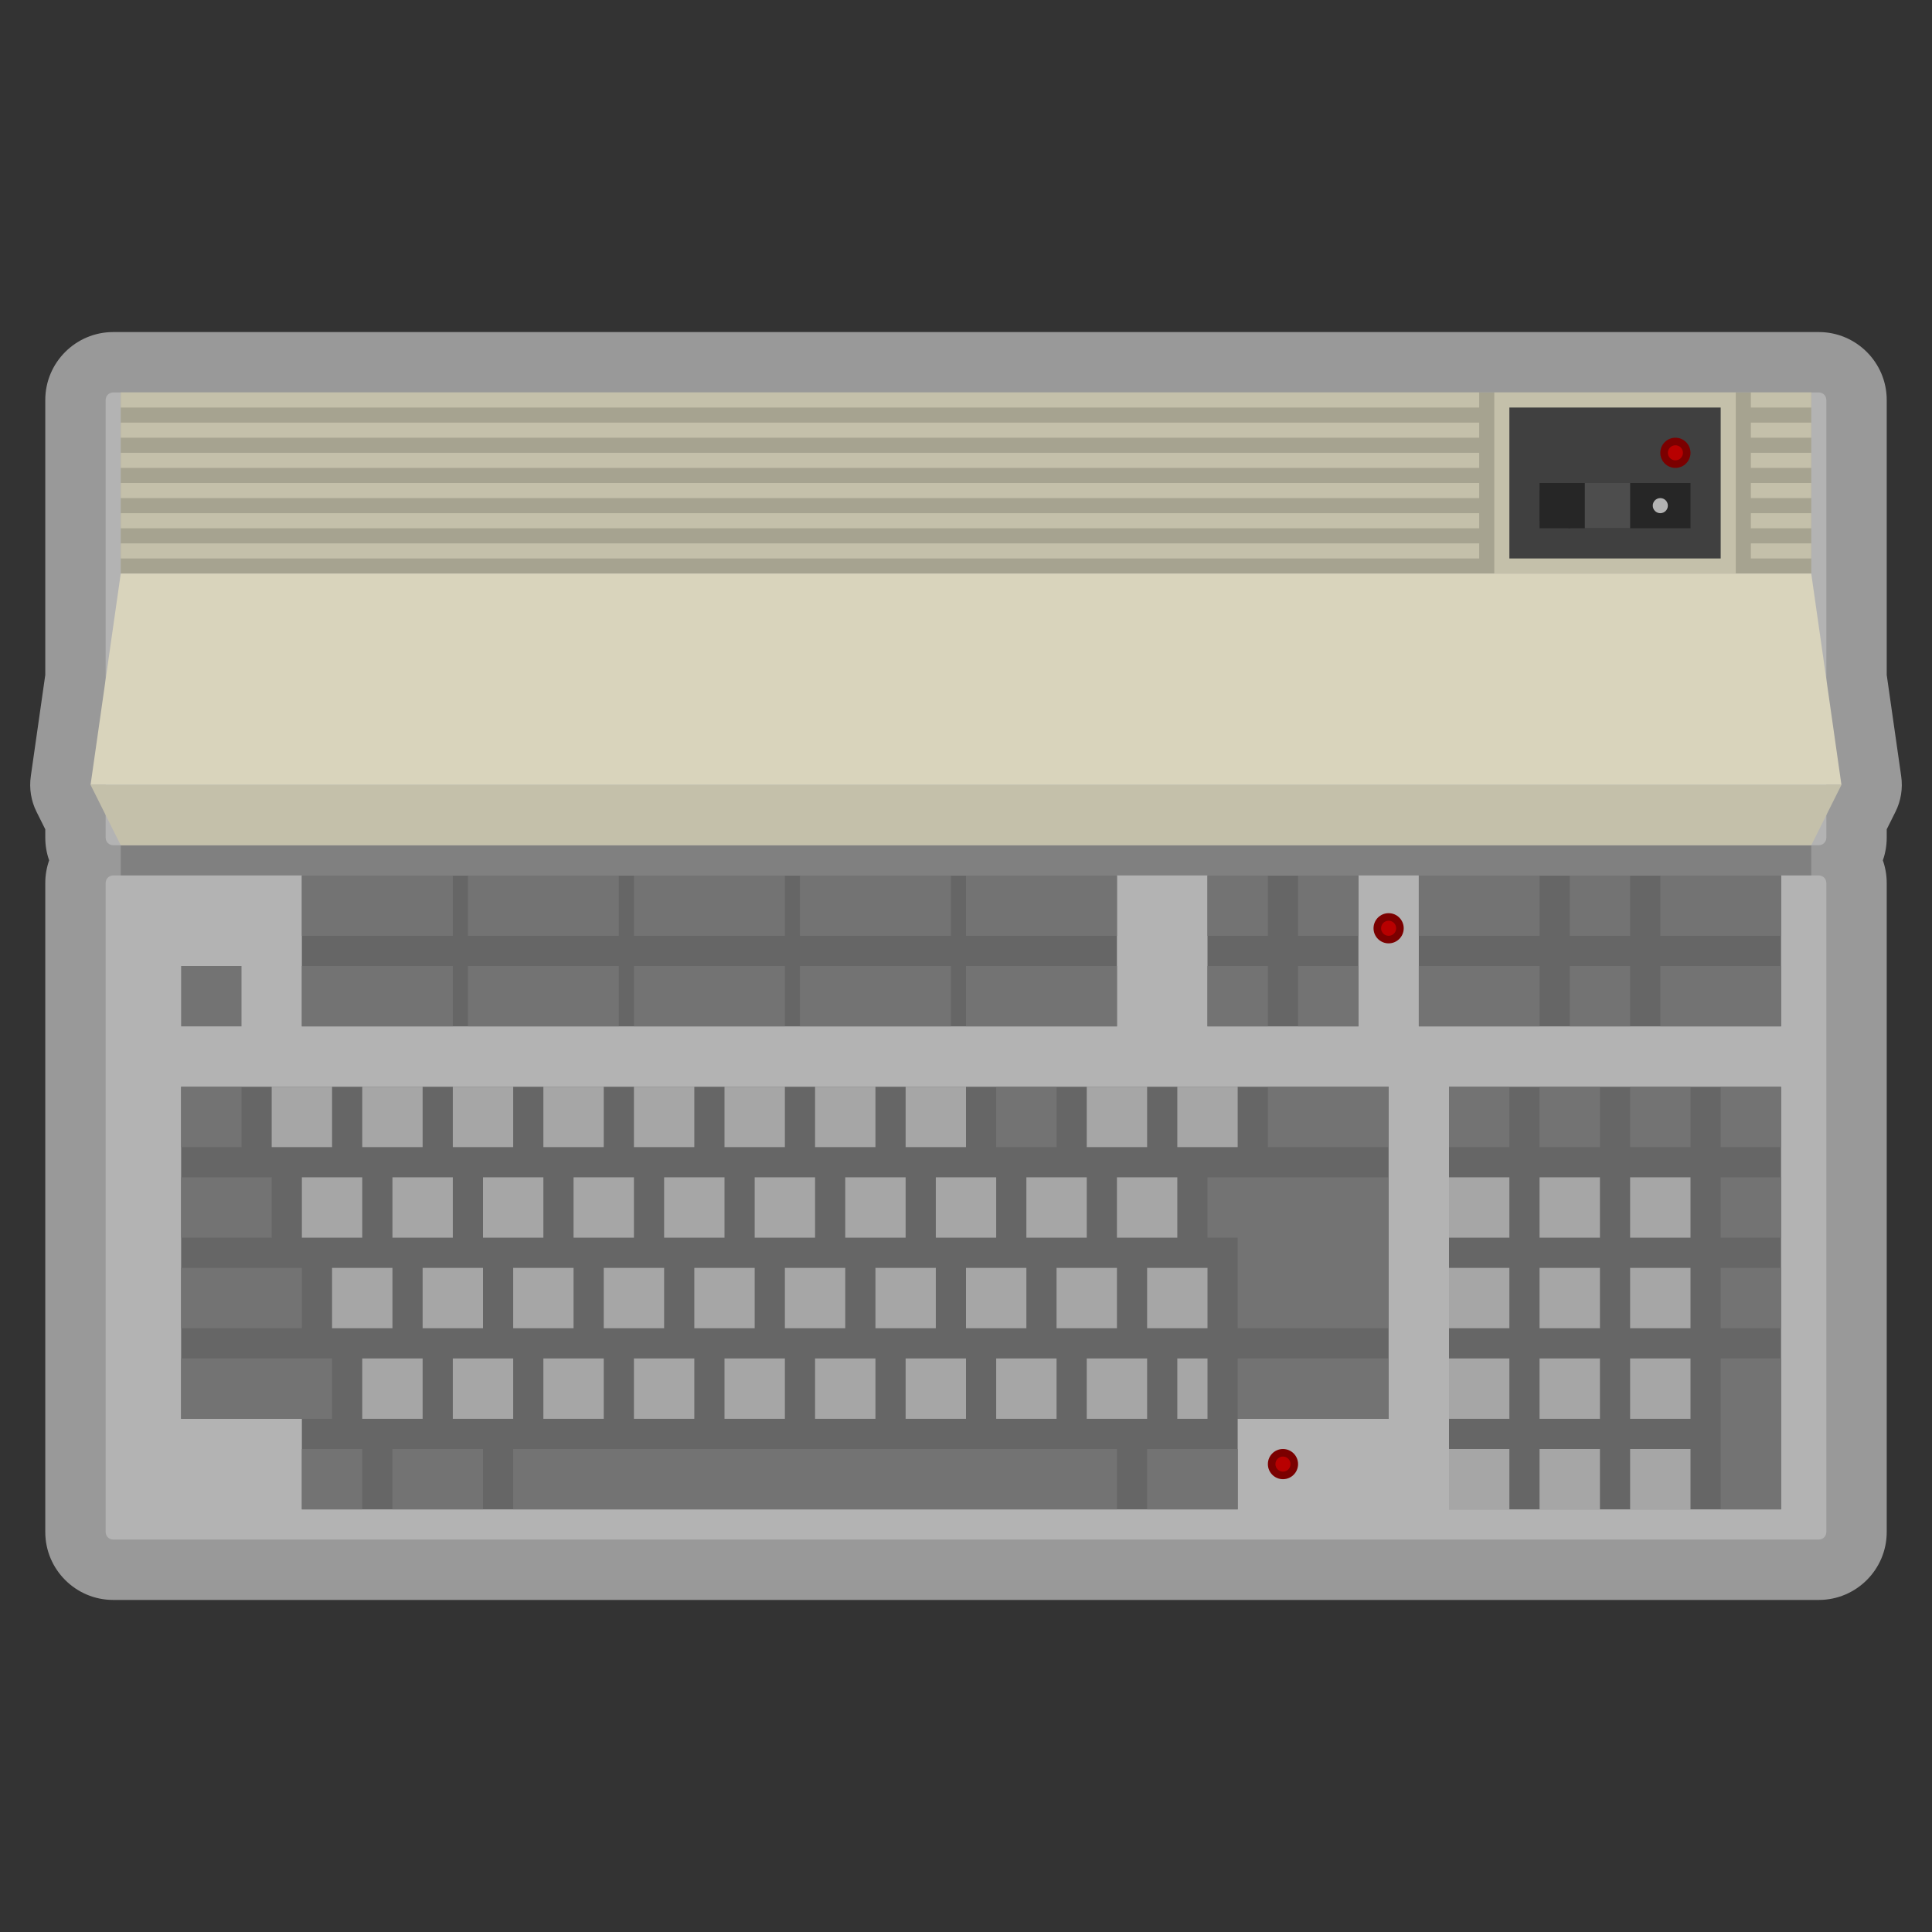 <?xml version="1.0" encoding="iso-8859-1"?>
<!-- Generator: Adobe Illustrator 28.0.0, SVG Export Plug-In . SVG Version: 6.00 Build 0)  -->
<svg version="1.1" id="Layer_1" xmlns="http://www.w3.org/2000/svg" xmlns:xlink="http://www.w3.org/1999/xlink" x="0px" y="0px"
	 viewBox="0 0 256 256" style="enable-background:new 0 0 256 256;" xml:space="preserve">
<rect x="0" y="0" width="256" height="256" fill="#333333" stroke="none"/>
<path style="opacity:0.5;fill:#FFFFFF;" d="M251.92,102.869L250,89.431V53c0-4.963-4.037-9-9-9h-1h-8h-2h-32h-2H16h-1
	c-4.963,0-9,4.037-9,9v36.431l-1.92,13.437c-0.23,1.611,0.036,3.254,0.764,4.709L6,109.888V111c0,1.051,0.181,2.061,0.514,3
	C6.181,114.939,6,115.949,6,117v86c0,4.963,4.037,9,9,9h226c4.963,0,9-4.037,9-9v-86c0-1.051-0.181-2.061-0.514-3
	c0.333-0.939,0.514-1.949,0.514-3v-1.112l1.155-2.311C251.883,106.122,252.15,104.479,251.92,102.869z"/>
<rect x="16" y="108" style="fill:#808080;" width="224" height="12"/>
<path style="fill:#B3B3B3;" d="M241,204H15c-0.552,0-1-0.448-1-1v-86c0-0.552,0.448-1,1-1h226c0.552,0,1,0.448,1,1v86
	C242,203.552,241.552,204,241,204z"/>
<path style="fill:#B3B3B3;" d="M15,112h226c0.552,0,1-0.448,1-1V53c0-0.552-0.448-1-1-1H15c-0.552,0-1,0.448-1,1v58
	C14,111.552,14.448,112,15,112z"/>
<g>
	<polygon style="fill:#666666;" points="24,188 40,188 40,200 164,200 164,188 184,188 184,144 24,144 	"/>
	<rect x="40" y="116" style="fill:#666666;" width="108" height="20"/>
	<rect x="160" y="116" style="fill:#666666;" width="20" height="20"/>
	<rect x="188" y="116" style="fill:#666666;" width="48" height="20"/>
	<rect x="192" y="144" style="fill:#666666;" width="44" height="56"/>
</g>
<rect x="16" y="52" style="fill:#A6A390;" width="224" height="24"/>
<polygon style="fill:#D9D4BC;" points="244,104 12,104 16,76 240,76 "/>
<polygon style="fill:#C4C0AA;" points="240,112 16,112 12,104 244,104 "/>
<rect x="16" y="52" style="fill:#C4C0AA;" width="180" height="2"/>
<rect x="16" y="56" style="fill:#C4C0AA;" width="180" height="2"/>
<rect x="16" y="60" style="fill:#C4C0AA;" width="180" height="2"/>
<rect x="16" y="64" style="fill:#C4C0AA;" width="180" height="2"/>
<rect x="16" y="68" style="fill:#C4C0AA;" width="180" height="2"/>
<rect x="16" y="72" style="fill:#C4C0AA;" width="180" height="2"/>
<rect x="232" y="52" style="fill:#C4C0AA;" width="8" height="2"/>
<rect x="232" y="56" style="fill:#C4C0AA;" width="8" height="2"/>
<rect x="232" y="60" style="fill:#C4C0AA;" width="8" height="2"/>
<rect x="232" y="64" style="fill:#C4C0AA;" width="8" height="2"/>
<rect x="232" y="68" style="fill:#C4C0AA;" width="8" height="2"/>
<rect x="232" y="72" style="fill:#C4C0AA;" width="8" height="2"/>
<rect x="198" y="52" style="fill:#C4C0AA;" width="32" height="24"/>
<rect x="200" y="54" style="fill:#404040;" width="28" height="20"/>
<path style="fill:#7B0000;" d="M222,58c-1.105,0-2,0.895-2,2s0.895,2,2,2s2-0.895,2-2S223.105,58,222,58L222,58z"/>
<path style="fill:#B80000;" d="M222,59c0.551,0,1,0.449,1,1s-0.449,1-1,1s-1-0.449-1-1S221.449,59,222,59"/>
<rect x="204" y="64" style="fill:#262626;" width="20" height="6"/>
<rect x="210" y="64" style="fill:#4D4D4D;" width="6" height="6"/>
<polygon style="fill:#262626;" points="208,70 204,69 204,65 208,64 "/>
<path style="fill:#B3B3B3;" d="M220,68L220,68c-0.552,0-1-0.448-1-1l0,0c0-0.552,0.448-1,1-1l0,0c0.552,0,1,0.448,1,1l0,0
	C221,67.552,220.552,68,220,68z"/>
<rect x="40" y="116" style="fill:#737373;" width="20" height="8"/>
<rect x="62" y="116" style="fill:#737373;" width="20" height="8"/>
<rect x="84" y="116" style="fill:#737373;" width="20" height="8"/>
<rect x="106" y="116" style="fill:#737373;" width="20" height="8"/>
<rect x="128" y="116" style="fill:#737373;" width="20" height="8"/>
<rect x="40" y="128" style="fill:#737373;" width="20" height="8"/>
<rect x="24" y="128" style="fill:#737373;" width="8" height="8"/>
<rect x="24" y="144" style="fill:#737373;" width="8" height="8"/>
<rect x="24" y="156" style="fill:#737373;" width="12" height="8"/>
<rect x="36" y="144" style="fill:#A6A6A6;" width="8" height="8"/>
<rect x="40" y="156" style="fill:#A6A6A6;" width="8" height="8"/>
<rect x="24" y="168" style="fill:#737373;" width="16" height="8"/>
<rect x="24" y="180" style="fill:#737373;" width="20" height="8"/>
<rect x="44" y="168" style="fill:#A6A6A6;" width="8" height="8"/>
<rect x="48" y="180" style="fill:#A6A6A6;" width="8" height="8"/>
<rect x="60" y="180" style="fill:#A6A6A6;" width="8" height="8"/>
<rect x="72" y="180" style="fill:#A6A6A6;" width="8" height="8"/>
<rect x="84" y="180" style="fill:#A6A6A6;" width="8" height="8"/>
<rect x="96" y="180" style="fill:#A6A6A6;" width="8" height="8"/>
<rect x="108" y="180" style="fill:#A6A6A6;" width="8" height="8"/>
<rect x="120" y="180" style="fill:#A6A6A6;" width="8" height="8"/>
<rect x="132" y="180" style="fill:#A6A6A6;" width="8" height="8"/>
<rect x="144" y="180" style="fill:#A6A6A6;" width="8" height="8"/>
<rect x="156" y="180" style="fill:#A6A6A6;" width="4" height="8"/>
<rect x="56" y="168" style="fill:#A6A6A6;" width="8" height="8"/>
<rect x="68" y="168" style="fill:#A6A6A6;" width="8" height="8"/>
<rect x="80" y="168" style="fill:#A6A6A6;" width="8" height="8"/>
<rect x="92" y="168" style="fill:#A6A6A6;" width="8" height="8"/>
<rect x="104" y="168" style="fill:#A6A6A6;" width="8" height="8"/>
<rect x="116" y="168" style="fill:#A6A6A6;" width="8" height="8"/>
<rect x="128" y="168" style="fill:#A6A6A6;" width="8" height="8"/>
<rect x="140" y="168" style="fill:#A6A6A6;" width="8" height="8"/>
<rect x="152" y="168" style="fill:#A6A6A6;" width="8" height="8"/>
<rect x="52" y="156" style="fill:#A6A6A6;" width="8" height="8"/>
<rect x="64" y="156" style="fill:#A6A6A6;" width="8" height="8"/>
<rect x="76" y="156" style="fill:#A6A6A6;" width="8" height="8"/>
<rect x="88" y="156" style="fill:#A6A6A6;" width="8" height="8"/>
<rect x="100" y="156" style="fill:#A6A6A6;" width="8" height="8"/>
<rect x="112" y="156" style="fill:#A6A6A6;" width="8" height="8"/>
<rect x="124" y="156" style="fill:#A6A6A6;" width="8" height="8"/>
<rect x="136" y="156" style="fill:#A6A6A6;" width="8" height="8"/>
<rect x="148" y="156" style="fill:#A6A6A6;" width="8" height="8"/>
<rect x="192" y="156" style="fill:#A6A6A6;" width="8" height="8"/>
<rect x="204" y="156" style="fill:#A6A6A6;" width="8" height="8"/>
<rect x="216" y="156" style="fill:#A6A6A6;" width="8" height="8"/>
<rect x="228" y="156" style="fill:#737373;" width="8" height="8"/>
<rect x="192" y="168" style="fill:#A6A6A6;" width="8" height="8"/>
<rect x="204" y="168" style="fill:#A6A6A6;" width="8" height="8"/>
<rect x="216" y="168" style="fill:#A6A6A6;" width="8" height="8"/>
<rect x="228" y="168" style="fill:#737373;" width="8" height="8"/>
<rect x="192" y="180" style="fill:#A6A6A6;" width="8" height="8"/>
<rect x="204" y="180" style="fill:#A6A6A6;" width="8" height="8"/>
<rect x="216" y="180" style="fill:#A6A6A6;" width="8" height="8"/>
<rect x="192" y="192" style="fill:#A6A6A6;" width="8" height="8"/>
<rect x="204" y="192" style="fill:#A6A6A6;" width="8" height="8"/>
<rect x="216" y="192" style="fill:#A6A6A6;" width="8" height="8"/>
<rect x="228" y="180" style="fill:#737373;" width="8" height="20"/>
<rect x="228" y="144" style="fill:#737373;" width="8" height="8"/>
<rect x="216" y="144" style="fill:#737373;" width="8" height="8"/>
<rect x="204" y="144" style="fill:#737373;" width="8" height="8"/>
<rect x="192" y="144" style="fill:#737373;" width="8" height="8"/>
<rect x="160" y="156" style="fill:#737373;" width="24" height="8"/>
<rect x="48" y="144" style="fill:#A6A6A6;" width="8" height="8"/>
<rect x="60" y="144" style="fill:#A6A6A6;" width="8" height="8"/>
<rect x="72" y="144" style="fill:#A6A6A6;" width="8" height="8"/>
<rect x="84" y="144" style="fill:#A6A6A6;" width="8" height="8"/>
<rect x="96" y="144" style="fill:#A6A6A6;" width="8" height="8"/>
<rect x="108" y="144" style="fill:#A6A6A6;" width="8" height="8"/>
<rect x="120" y="144" style="fill:#A6A6A6;" width="8" height="8"/>
<rect x="132" y="144" style="fill:#737373;" width="8" height="8"/>
<rect x="144" y="144" style="fill:#A6A6A6;" width="8" height="8"/>
<rect x="156" y="144" style="fill:#A6A6A6;" width="8" height="8"/>
<rect x="168" y="144" style="fill:#737373;" width="16" height="8"/>
<rect x="172" y="128" style="fill:#737373;" width="8" height="8"/>
<rect x="160" y="128" style="fill:#737373;" width="8" height="8"/>
<rect x="172" y="116" style="fill:#737373;" width="8" height="8"/>
<rect x="188" y="116" style="fill:#737373;" width="16" height="8"/>
<rect x="220" y="116" style="fill:#737373;" width="16" height="8"/>
<rect x="208" y="116" style="fill:#737373;" width="8" height="8"/>
<rect x="188" y="128" style="fill:#737373;" width="16" height="8"/>
<rect x="220" y="128" style="fill:#737373;" width="16" height="8"/>
<rect x="208" y="128" style="fill:#737373;" width="8" height="8"/>
<rect x="160" y="116" style="fill:#737373;" width="8" height="8"/>
<rect x="62" y="128" style="fill:#737373;" width="20" height="8"/>
<rect x="84" y="128" style="fill:#737373;" width="20" height="8"/>
<rect x="106" y="128" style="fill:#737373;" width="20" height="8"/>
<rect x="128" y="128" style="fill:#737373;" width="20" height="8"/>
<rect x="164" y="160" style="fill:#737373;" width="20" height="16"/>
<rect x="164" y="180" style="fill:#737373;" width="20" height="8"/>
<rect x="68" y="192" style="fill:#737373;" width="80" height="8"/>
<rect x="52" y="192" style="fill:#737373;" width="12" height="8"/>
<rect x="40" y="192" style="fill:#737373;" width="8" height="8"/>
<rect x="152" y="192" style="fill:#737373;" width="12" height="8"/>
<path style="fill:#7B0000;" d="M184,121c-1.105,0-2,0.895-2,2s0.895,2,2,2s2-0.895,2-2S185.105,121,184,121L184,121z"/>
<path style="fill:#B80000;" d="M184,122c0.551,0,1,0.449,1,1s-0.449,1-1,1s-1-0.449-1-1S183.449,122,184,122"/>
<path style="fill:#7B0000;" d="M170,192c-1.105,0-2,0.895-2,2s0.895,2,2,2s2-0.895,2-2S171.105,192,170,192L170,192z"/>
<path style="fill:#B80000;" d="M170,193c0.551,0,1,0.449,1,1s-0.449,1-1,1s-1-0.449-1-1S169.449,193,170,193"/>
</svg>
